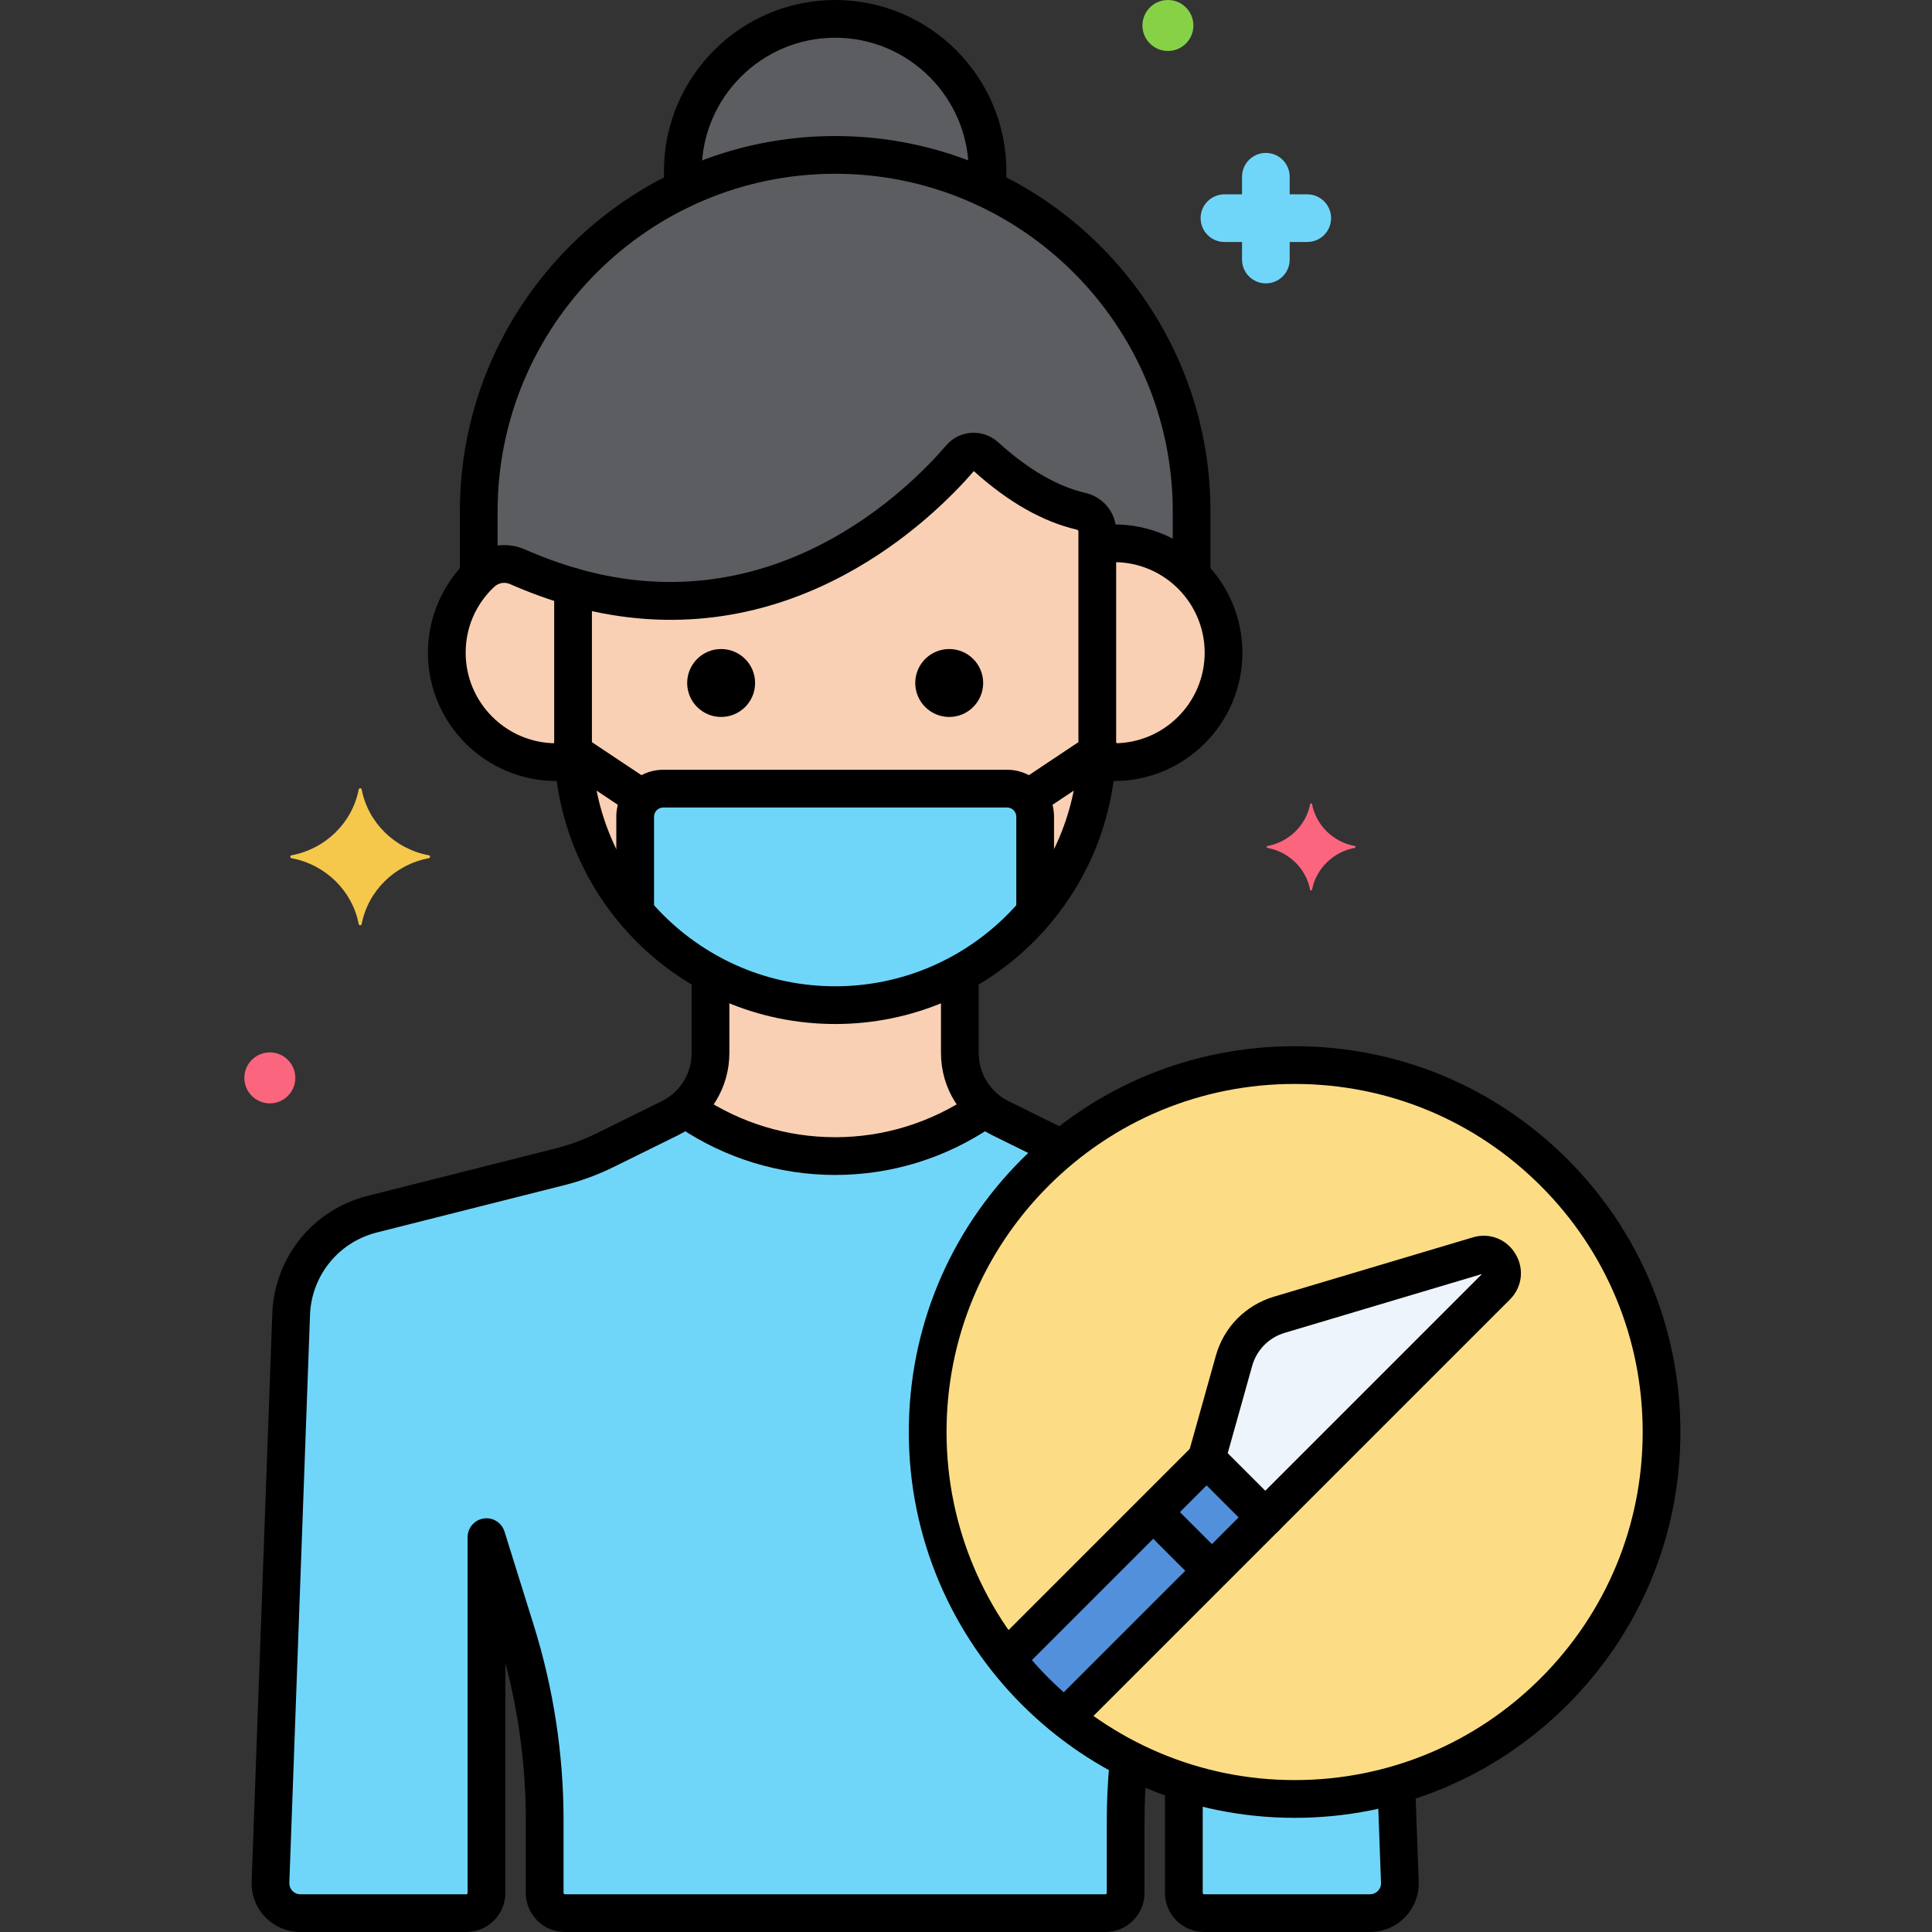 <?xml version="1.0" encoding="utf-8"?>
<!-- Generator: Adobe Illustrator 24.0.0, SVG Export Plug-In . SVG Version: 6.00 Build 0)  -->
<svg version="1.1" xmlns="http://www.w3.org/2000/svg" xmlns:xlink="http://www.w3.org/1999/xlink" x="0px" y="0px"
	 viewBox="0 0 256 256" style="enable-background:new 0 0 256 256;" xml:space="preserve">
<rect x="0" y="0" width="256" height="256" fill="#333333" stroke="none"/>
<style type="text/css">
	.st0{fill:#3A70BF;}
	.st1{fill:#EDF4FC;}
	.st2{fill:#C7D7E5;}
	.st3{fill:#F9D0B4;}
	.st4{fill:#5B5D60;}
	.st5{fill:#5290DB;}
	.st6{fill:#70D6F9;}
	.st7{fill:#F5C84C;}
	.st8{fill:#FC657E;}
	.st9{fill:#87D147;}
	.st10{fill:#FCDD86;}
	.st11{fill:#9BE5F9;}
	.st12{fill:#B2E26D;}
	.st13{fill:#754E34;}
	.st14{fill:#FCA265;}
	.st15{fill:#818182;}
	.st16{fill:#F94EED;}
	.st17{fill:#FFC197;}
	.st18{fill:#3CAADC;}
	.st19{fill:#DAE6F1;}
	.st20{fill:#57AF12;}
	.st21{fill:#EF4460;}
	.st22{fill:#FFF0CA;}
	.st23{fill:#F98FA6;}
	.st24{fill:#EDB311;}
	.st25{fill:#FC8C48;}
	.st26{fill:#FCB9CB;}
	.st27{fill:#96BC71;}
	.st28{fill:#78A352;}
	.st29{fill:#B8DD90;}
	.st30{fill:#6FAFEF;}
	.st31{fill:#29589F;}
	.st32{fill:#414344;}
	.st33{fill:#9B6B4B;}
	.st34{fill:#73B1EF;}
</style>
<g id="Layer_1">
</g>
<g id="Layer_2">
</g>
<g id="Layer_3">
</g>
<g id="Layer_4">
</g>
<g id="Layer_5">
</g>
<g id="Layer_6">
</g>
<g id="Layer_7">
</g>
<g id="Layer_8">
</g>
<g id="Layer_9">
</g>
<g id="Layer_10">
	<g>
		<g>
			<g>
				<path class="st6" d="M171.542,238.372c-5.115,0-10.044-0.795-14.675-2.259v14.711c0,1.478,1.198,2.677,2.677,2.677h21.99
					c2.273,0,4.079-1.91,3.953-4.179l-0.468-12.856C180.738,237.698,176.22,238.372,171.542,238.372z"/>
			</g>
		</g>
		<g>
			<g>
				<g>
					<path class="st4" d="M63.784,75.929c1.291-1.211,3.183-1.54,4.803-0.825c2.512,1.109,4.961,1.988,7.346,2.668
						c27.297,7.776,46.055-10.956,51.344-17.13c0.85-0.992,2.342-1.065,3.309-0.186c4.892,4.445,9.159,6.48,12.673,7.294
						c1.243,0.288,2.136,1.37,2.136,2.646v1.766c0.727-0.113,1.47-0.177,2.229-0.177c4.012,0,7.643,1.63,10.268,4.263v-8.494
						c0-25.976-21.253-47.229-47.229-47.229c-25.976,0-47.229,21.253-47.229,47.229v8.535
						C63.553,76.171,63.662,76.043,63.784,75.929z"/>
				</g>
			</g>
		</g>
		<g>
			<g>
				<path class="st3" d="M147.625,71.985c-0.759,0-1.502,0.064-2.229,0.177c0,3.696,0,20.799,0,26.293v0v0
					c0,0.783-0.036,1.558-0.088,2.329c0.756,0.122,1.526,0.202,2.316,0.202c8.009,0,14.501-6.492,14.501-14.501
					C162.125,78.477,155.633,71.985,147.625,71.985z"/>
			</g>
		</g>
		<g>
			<g>
				<path class="st3" d="M127.277,60.642c-5.29,6.174-24.047,24.906-51.344,17.13v20.684c0,19.102,15.629,34.732,34.732,34.732l0,0
					c19.102,0,34.732-15.629,34.732-34.732v-28.06c0-1.276-0.893-2.358-2.136-2.646c-3.514-0.814-7.782-2.85-12.673-7.294
					C129.619,59.577,128.127,59.649,127.277,60.642z"/>
			</g>
		</g>
		<g>
			<g>
				<path class="st3" d="M75.933,77.771c-2.385-0.679-4.834-1.559-7.346-2.668c-1.619-0.715-3.511-0.386-4.803,0.825
					c-2.817,2.641-4.581,6.39-4.581,10.557c0,8.008,6.492,14.501,14.501,14.501c0.79,0,1.56-0.08,2.316-0.202
					c-0.052-0.771-0.088-1.546-0.088-2.329V77.771z"/>
			</g>
		</g>
		<g>
			<g>
				<path class="st6" d="M122.921,189.75c0-15.138,6.919-28.658,17.766-37.576l-8.117-4.002c-3.298-1.626-5.386-4.984-5.386-8.66
					v-10.533c-4.92,2.682-10.551,4.208-16.52,4.208c-5.97,0-11.6-1.526-16.52-4.208v10.533c0,3.677-2.088,7.034-5.386,8.66
					l-8.587,4.234c-1.919,0.946-3.933,1.687-6.009,2.209l-24.833,6.269c-6.044,1.521-10.396,6.796-10.743,13.019l-2.745,75.418
					c-0.126,2.269,1.68,4.179,3.953,4.179h21.99c1.478,0,2.677-1.198,2.677-2.677v-47.143l3.883,12.439
					c2.539,8.133,3.83,16.604,3.83,25.124v9.58c0,1.478,1.198,2.677,2.677,2.677h30.345h10.937h30.345
					c1.478,0,2.677-1.198,2.677-2.677v-9.58c0-2.718,0.146-5.429,0.408-8.128C133.757,225.089,122.921,208.69,122.921,189.75z"/>
			</g>
		</g>
		<g>
			<g>
				<path class="st4" d="M110.664,20.526c7.156,0,13.949,1.62,20.043,4.501c0.089-0.768,0.146-1.546,0.146-2.338
					c0-11.15-9.039-20.189-20.189-20.189s-20.189,9.039-20.189,20.189c0,0.792,0.057,1.57,0.146,2.338
					C96.715,22.146,103.508,20.526,110.664,20.526z"/>
			</g>
		</g>
		<g>
			<g>
				<path class="st6" d="M110.664,133.187c10.595,0,20.116-4.813,26.5-12.355v-12.616c0-2.052-1.664-3.716-3.716-3.716H87.881
					c-2.052,0-3.716,1.664-3.716,3.716v12.616C90.548,128.374,100.069,133.187,110.664,133.187z"/>
			</g>
		</g>
		<g>
			<g>
				<path class="st3" d="M110.664,153.187c7.4,0,14.274-2.353,19.925-6.338c-2.123-1.809-3.405-4.47-3.405-7.337v-10.533
					c-4.92,2.682-10.551,4.208-16.52,4.208c-5.97,0-11.6-1.526-16.52-4.208v10.533c0,2.867-1.282,5.528-3.405,7.337
					C96.391,150.834,103.264,153.187,110.664,153.187z"/>
			</g>
		</g>
		<g>
			<g>
				<circle class="st10" cx="171.542" cy="189.75" r="48.622"/>
			</g>
		</g>
		<g>
			<g>
				<path class="st5" d="M133.349,219.82c2.277,2.889,4.872,5.514,7.737,7.82l26.572-26.572l-7.778-7.778L133.349,219.82z"/>
			</g>
		</g>
		<path class="st1" d="M195.872,166.354l-26.357,7.861c-2.917,0.87-5.184,3.175-6.004,6.107l-3.631,12.969l7.778,7.778
			l30.642-30.642C200.094,168.631,198.304,165.628,195.872,166.354z"/>
		<g>
			<g>
				<circle cx="125.775" cy="90.5" r="4.5"/>
			</g>
		</g>
		<g>
			<g>
				<circle cx="95.554" cy="90.5" r="4.5"/>
			</g>
		</g>
		<g>
			<g>
				<path d="M84.662,108c-0.477,0-0.959-0.136-1.385-0.42l-9-6c-1.148-0.766-1.459-2.318-0.693-3.467
					c0.766-1.149,2.319-1.459,3.467-0.693l9,6c1.148,0.766,1.459,2.318,0.693,3.467C86.263,107.609,85.47,108,84.662,108z"/>
			</g>
		</g>
		<g>
			<g>
				<path d="M136.666,108c-0.808,0-1.601-0.391-2.082-1.114c-0.766-1.149-0.455-2.701,0.693-3.467l9-6
					c1.147-0.765,2.701-0.456,3.467,0.693s0.455,2.701-0.693,3.467l-9,6C137.625,107.864,137.143,108,136.666,108z"/>
			</g>
		</g>
		<g>
			<g>
				<path d="M160.203,210.255c-0.64,0-1.279-0.244-1.768-0.732l-7.041-7.041c-0.977-0.976-0.977-2.559,0-3.535
					c0.977-0.977,2.559-0.977,3.535,0l7.041,7.041c0.977,0.976,0.977,2.559,0,3.535
					C161.482,210.011,160.843,210.255,160.203,210.255z"/>
			</g>
		</g>
		<g>
			<g>
				<path class="st7" d="M56.822,113.33c-4.498-0.838-8.043-4.31-8.898-8.716c-0.043-0.221-0.352-0.221-0.395,0
					c-0.855,4.406-4.4,7.879-8.898,8.716c-0.226,0.042-0.226,0.345,0,0.387c4.498,0.838,8.043,4.31,8.898,8.717
					c0.043,0.221,0.352,0.221,0.395,0c0.855-4.406,4.4-7.879,8.898-8.717C57.047,113.675,57.047,113.373,56.822,113.33z"/>
			</g>
		</g>
		<g>
			<g>
				<path class="st8" d="M179.515,112.101c-2.862-0.533-5.118-2.743-5.663-5.547c-0.027-0.141-0.224-0.141-0.251,0
					c-0.544,2.804-2.8,5.014-5.663,5.547c-0.144,0.027-0.144,0.219,0,0.246c2.862,0.533,5.118,2.743,5.663,5.547
					c0.027,0.141,0.224,0.141,0.251,0c0.544-2.804,2.8-5.014,5.663-5.547C179.658,112.32,179.658,112.128,179.515,112.101z"/>
			</g>
		</g>
		<g>
			<g>
				<path class="st6" d="M162.246,25.75h2.33v-2.33c0-1.744,1.413-3.157,3.157-3.157s3.157,1.413,3.157,3.157v2.33h2.329
					c1.744,0,3.157,1.413,3.157,3.157s-1.413,3.157-3.157,3.157h-2.329v2.33c0,1.744-1.413,3.157-3.157,3.157
					s-3.157-1.413-3.157-3.157v-2.33h-2.33c-1.744,0-3.157-1.413-3.157-3.157S160.502,25.75,162.246,25.75z"/>
			</g>
		</g>
		<g>
			<g>
				<circle class="st8" cx="35.755" cy="142.825" r="3.377"/>
			</g>
		</g>
		<g>
			<g>
				<circle class="st9" cx="154.755" cy="3.377" r="3.377"/>
			</g>
		</g>
		<g>
			<g>
				<path d="M181.533,256h-21.989c-2.854,0-5.177-2.322-5.177-5.177v-13.866c0-1.381,1.119-2.5,2.5-2.5s2.5,1.119,2.5,2.5v13.866
					c0,0.098,0.079,0.177,0.177,0.177h21.989c0.547,0,0.899-0.286,1.061-0.457s0.427-0.538,0.396-1.083l-0.428-11.74
					c-0.051-1.379,1.027-2.539,2.407-2.589c1.334-0.047,2.539,1.027,2.589,2.408l0.426,11.691c0.097,1.716-0.543,3.464-1.758,4.749
					C185.012,255.263,183.301,256,181.533,256z"/>
			</g>
		</g>
		<g>
			<g>
				<g>
					<path d="M63.436,78.229c-1.381,0-2.5-1.119-2.5-2.5v-7.975c0-27.421,22.309-49.729,49.729-49.729s49.729,22.308,49.729,49.729
						v7.433c0,1.381-1.119,2.5-2.5,2.5s-2.5-1.119-2.5-2.5v-7.433c0-24.664-20.065-44.729-44.729-44.729
						S65.936,43.091,65.936,67.755v7.975C65.936,77.11,64.816,78.229,63.436,78.229z"/>
				</g>
			</g>
		</g>
		<g>
			<g>
				<path d="M147.625,103.487c-0.521,0-1.046-0.028-1.605-0.086c-1.373-0.142-2.371-1.371-2.229-2.744
					c0.142-1.374,1.356-2.364,2.744-2.229c0.386,0.04,0.743,0.06,1.09,0.06c6.617,0,12-5.384,12-12.001s-5.383-12-12-12
					c-0.313,0-0.621,0.013-0.928,0.038c-1.364,0.107-2.582-0.916-2.691-2.292c-0.11-1.376,0.916-2.582,2.293-2.692
					c0.438-0.035,0.879-0.054,1.326-0.054c9.374,0,17,7.626,17,17C164.625,95.86,156.999,103.487,147.625,103.487z"/>
			</g>
		</g>
		<g>
			<g>
				<path d="M110.664,135.687c-20.529,0-37.231-16.702-37.231-37.232V77.771c0-0.784,0.368-1.523,0.994-1.995
					c0.626-0.473,1.44-0.625,2.19-0.409c25.922,7.384,43.876-10.649,48.761-16.352l0,0c0.849-0.991,2.033-1.581,3.334-1.663
					c1.309-0.082,2.591,0.376,3.556,1.253c3.951,3.59,7.839,5.848,11.557,6.709c2.397,0.556,4.071,2.645,4.071,5.081v28.06
					C147.896,118.985,131.193,135.687,110.664,135.687z M78.433,80.979v17.476c0,17.773,14.459,32.232,32.231,32.232
					s32.231-14.459,32.231-32.232v-28.06c0-0.113-0.101-0.187-0.2-0.21c-4.516-1.046-9.109-3.656-13.657-7.759
					C123.682,68.626,105.253,86.861,78.433,80.979z"/>
			</g>
		</g>
		<g>
			<g>
				<path d="M73.704,103.487c-9.374,0-17.001-7.626-17.001-17.001c0-4.668,1.958-9.181,5.371-12.381
					c2.03-1.904,4.985-2.41,7.522-1.288c2.332,1.029,4.693,1.888,7.021,2.55c1.328,0.378,2.098,1.761,1.72,3.089
					c-0.377,1.328-1.761,2.101-3.089,1.72c-2.548-0.726-5.129-1.663-7.671-2.785c-0.703-0.31-1.519-0.167-2.083,0.361
					c-2.444,2.292-3.791,5.394-3.791,8.734c0,6.617,5.384,12.001,12.001,12.001c0.364,0,0.738-0.021,1.144-0.065
					c1.36-0.151,2.605,0.844,2.754,2.216c0.148,1.373-0.844,2.606-2.217,2.754C74.8,103.456,74.25,103.487,73.704,103.487z"/>
			</g>
		</g>
		<g>
			<g>
				<path d="M139.95,154.313c-0.371,0-0.748-0.083-1.104-0.258l-7.382-3.64c-4.183-2.062-6.78-6.239-6.78-10.902v-9.49
					c0-1.381,1.119-2.5,2.5-2.5s2.5,1.119,2.5,2.5v9.49c0,2.745,1.529,5.204,3.991,6.418l7.382,3.64
					c1.238,0.611,1.747,2.109,1.137,3.348C141.759,153.8,140.872,154.313,139.95,154.313z"/>
			</g>
		</g>
		<g>
			<g>
				<path d="M146.478,256H74.851c-2.854,0-5.177-2.322-5.177-5.177v-9.58c0-7.067-0.911-14.08-2.713-20.896v30.476
					c0,2.854-2.322,5.177-5.177,5.177H39.795c-1.768,0-3.478-0.736-4.692-2.02c-1.215-1.284-1.854-3.033-1.757-4.798l2.743-75.371
					c0.412-7.403,5.486-13.554,12.63-15.352l24.832-6.268c1.902-0.479,3.758-1.161,5.516-2.027l8.587-4.234
					c2.462-1.214,3.991-3.673,3.991-6.418v-9.887c0-1.381,1.119-2.5,2.5-2.5s2.5,1.119,2.5,2.5v9.887
					c0,4.662-2.598,8.84-6.78,10.902l-8.587,4.234c-2.074,1.022-4.262,1.827-6.504,2.391l-24.832,6.268
					c-5.012,1.262-8.571,5.575-8.858,10.734l-2.743,75.37c-0.032,0.594,0.234,0.961,0.396,1.132S39.248,251,39.795,251h21.989
					c0.098,0,0.177-0.079,0.177-0.177v-47.143c0-1.235,0.902-2.285,2.123-2.472c1.221-0.186,2.396,0.548,2.764,1.727l3.883,12.438
					c2.616,8.382,3.943,17.086,3.943,25.87v9.58c0,0.098,0.079,0.177,0.177,0.177h71.627c0.098,0,0.177-0.079,0.177-0.177v-9.58
					c0-2.399,0.113-4.91,0.336-7.463c0.12-1.375,1.353-2.388,2.707-2.273c1.376,0.12,2.394,1.333,2.273,2.708
					c-0.21,2.409-0.316,4.774-0.316,7.029v9.58C151.654,253.678,149.332,256,146.478,256z"/>
			</g>
		</g>
		<g>
			<g>
				<path d="M90.539,26.724c-1.287,0-2.38-0.988-2.488-2.293c-0.051-0.608-0.075-1.178-0.075-1.742
					C87.976,10.178,98.153,0,110.664,0s22.688,10.178,22.688,22.688c0,0.451-0.016,0.897-0.044,1.341
					c-0.09,1.378-1.295,2.425-2.657,2.332c-1.378-0.09-2.423-1.279-2.333-2.657c0.022-0.336,0.034-0.674,0.034-1.016
					c0-9.753-7.935-17.688-17.688-17.688s-17.688,7.935-17.688,17.688c0,0.448,0.021,0.89,0.058,1.329
					c0.114,1.376-0.908,2.584-2.284,2.698C90.679,26.721,90.608,26.724,90.539,26.724z"/>
			</g>
		</g>
		<g>
			<g>
				<path d="M84.164,123.031c-1.381,0-2.5-1.119-2.5-2.5v-12.315c0-3.428,2.789-6.216,6.217-6.216h45.567
					c3.428,0,6.216,2.789,6.216,6.216v12.19c0,1.381-1.119,2.5-2.5,2.5s-2.5-1.119-2.5-2.5v-12.19c0-0.671-0.546-1.216-1.216-1.216
					H87.881c-0.671,0-1.217,0.545-1.217,1.216v12.315C86.664,121.912,85.545,123.031,84.164,123.031z"/>
			</g>
		</g>
		<g>
			<g>
				<path d="M110.664,155.687c-7.365,0-14.505-2.179-20.647-6.301c-1.147-0.769-1.453-2.322-0.684-3.469
					c0.77-1.147,2.327-1.451,3.469-0.683c5.316,3.567,11.493,5.453,17.862,5.453c6.412,0,12.625-1.91,17.966-5.523
					c1.141-0.773,2.696-0.475,3.471,0.67c0.774,1.144,0.475,2.698-0.67,3.472C125.26,153.48,118.079,155.687,110.664,155.687z"/>
			</g>
		</g>
		<g>
			<g>
				<path d="M171.543,240.872C171.542,240.872,171.543,240.872,171.543,240.872c-28.189,0-51.122-22.933-51.122-51.122
					c0-13.655,5.317-26.493,14.973-36.148s22.493-14.973,36.147-14.973c0.001,0,0,0,0.001,0l0,0l0,0
					c13.655,0,26.493,5.317,36.148,14.973c9.656,9.655,14.974,22.493,14.974,36.148s-5.317,26.493-14.974,36.148
					C198.036,235.554,185.197,240.872,171.543,240.872z M171.542,143.628c-12.319,0-23.901,4.797-32.612,13.508
					c-8.711,8.711-13.509,20.293-13.509,32.613c0,25.432,20.689,46.122,46.121,46.122c12.319,0,23.902-4.797,32.613-13.508
					c8.711-8.711,13.509-20.293,13.509-32.613s-4.798-23.902-13.509-32.613C195.444,148.426,183.861,143.628,171.542,143.628
					L171.542,143.628z"/>
			</g>
		</g>
		<g>
			<g>
				<path d="M141.654,229.571c-0.64,0-1.279-0.244-1.768-0.732c-0.977-0.976-0.977-2.559,0-3.535L165.89,199.3
					c0.977-0.977,2.559-0.977,3.535,0c0.977,0.976,0.977,2.559,0,3.535l-26.003,26.003
					C142.934,229.327,142.294,229.571,141.654,229.571z"/>
			</g>
		</g>
		<g>
			<g>
				<path d="M133.938,221.73c-0.64,0-1.279-0.244-1.768-0.732c-0.977-0.976-0.977-2.559,0-3.535l25.94-25.941
					c0.977-0.977,2.559-0.977,3.535,0c0.977,0.976,0.977,2.559,0,3.535l-25.94,25.941
					C135.218,221.486,134.578,221.73,133.938,221.73z"/>
			</g>
		</g>
		<path d="M200.817,166.164c-1.18-1.977-3.448-2.866-5.66-2.206l-26.357,7.861c-3.762,1.123-6.639,4.049-7.696,7.828l-3.632,12.969
			c-0.244,0.87,0.001,1.803,0.64,2.442l7.778,7.778c0.488,0.488,1.128,0.732,1.768,0.732s1.279-0.244,1.768-0.732l30.643-30.642
			C201.695,170.565,201.997,168.142,200.817,166.164z M167.657,197.532l-4.977-4.977l3.237-11.561
			c0.593-2.117,2.204-3.756,4.312-4.385l26.149-7.799L167.657,197.532z"/>
	</g>
</g>
<g id="Layer_11">
</g>
<g id="Layer_12">
</g>
<g id="Layer_13">
</g>
<g id="Layer_14">
</g>
<g id="Layer_15">
</g>
<g id="Layer_16">
</g>
<g id="Layer_17">
</g>
<g id="Layer_18">
</g>
<g id="Layer_19">
</g>
<g id="Layer_20">
</g>
<g id="Layer_21">
</g>
<g id="Layer_22">
</g>
<g id="Layer_23">
</g>
<g id="Layer_24">
</g>
<g id="Layer_25">
</g>
<g id="Layer_26">
</g>
<g id="Layer_27">
</g>
<g id="Layer_28">
</g>
<g id="Layer_29">
</g>
<g id="Layer_30">
</g>
<g id="Layer_31">
</g>
<g id="Layer_32">
</g>
<g id="Layer_33">
</g>
<g id="Layer_34">
</g>
<g id="Layer_35">
</g>
<g id="Layer_36">
</g>
<g id="Layer_37">
</g>
<g id="Layer_38">
</g>
<g id="Layer_39">
</g>
<g id="Layer_40">
</g>
<g id="Layer_41">
</g>
<g id="Layer_42">
</g>
<g id="Layer_43">
</g>
<g id="Layer_44">
</g>
<g id="Layer_45">
</g>
<g id="Layer_46">
</g>
<g id="Layer_47">
</g>
<g id="Layer_48">
</g>
<g id="Layer_49">
</g>
<g id="Layer_50">
</g>
<g id="Layer_51">
</g>
<g id="Layer_52">
</g>
<g id="Layer_53">
</g>
<g id="Layer_54">
</g>
<g id="Layer_55">
</g>
<g id="Layer_56">
</g>
<g id="Layer_57">
</g>
<g id="Layer_58">
</g>
<g id="Layer_59">
</g>
<g id="Layer_60">
</g>
<g id="Layer_61">
</g>
<g id="Layer_62">
</g>
<g id="Layer_63">
</g>
<g id="Layer_64">
</g>
<g id="Layer_65">
</g>
<g id="Layer_66">
</g>
<g id="Layer_67">
</g>
<g id="Layer_68">
</g>
<g id="Layer_69">
</g>
<g id="Layer_70">
</g>
<g id="Layer_71">
</g>
<g id="Layer_72">
</g>
<g id="Layer_73">
</g>
<g id="Layer_74">
</g>
<g id="Layer_75">
</g>
<g id="Layer_76">
</g>
<g id="Layer_77">
</g>
<g id="Layer_78">
</g>
<g id="Layer_79">
</g>
<g id="Layer_80">
</g>
</svg>
